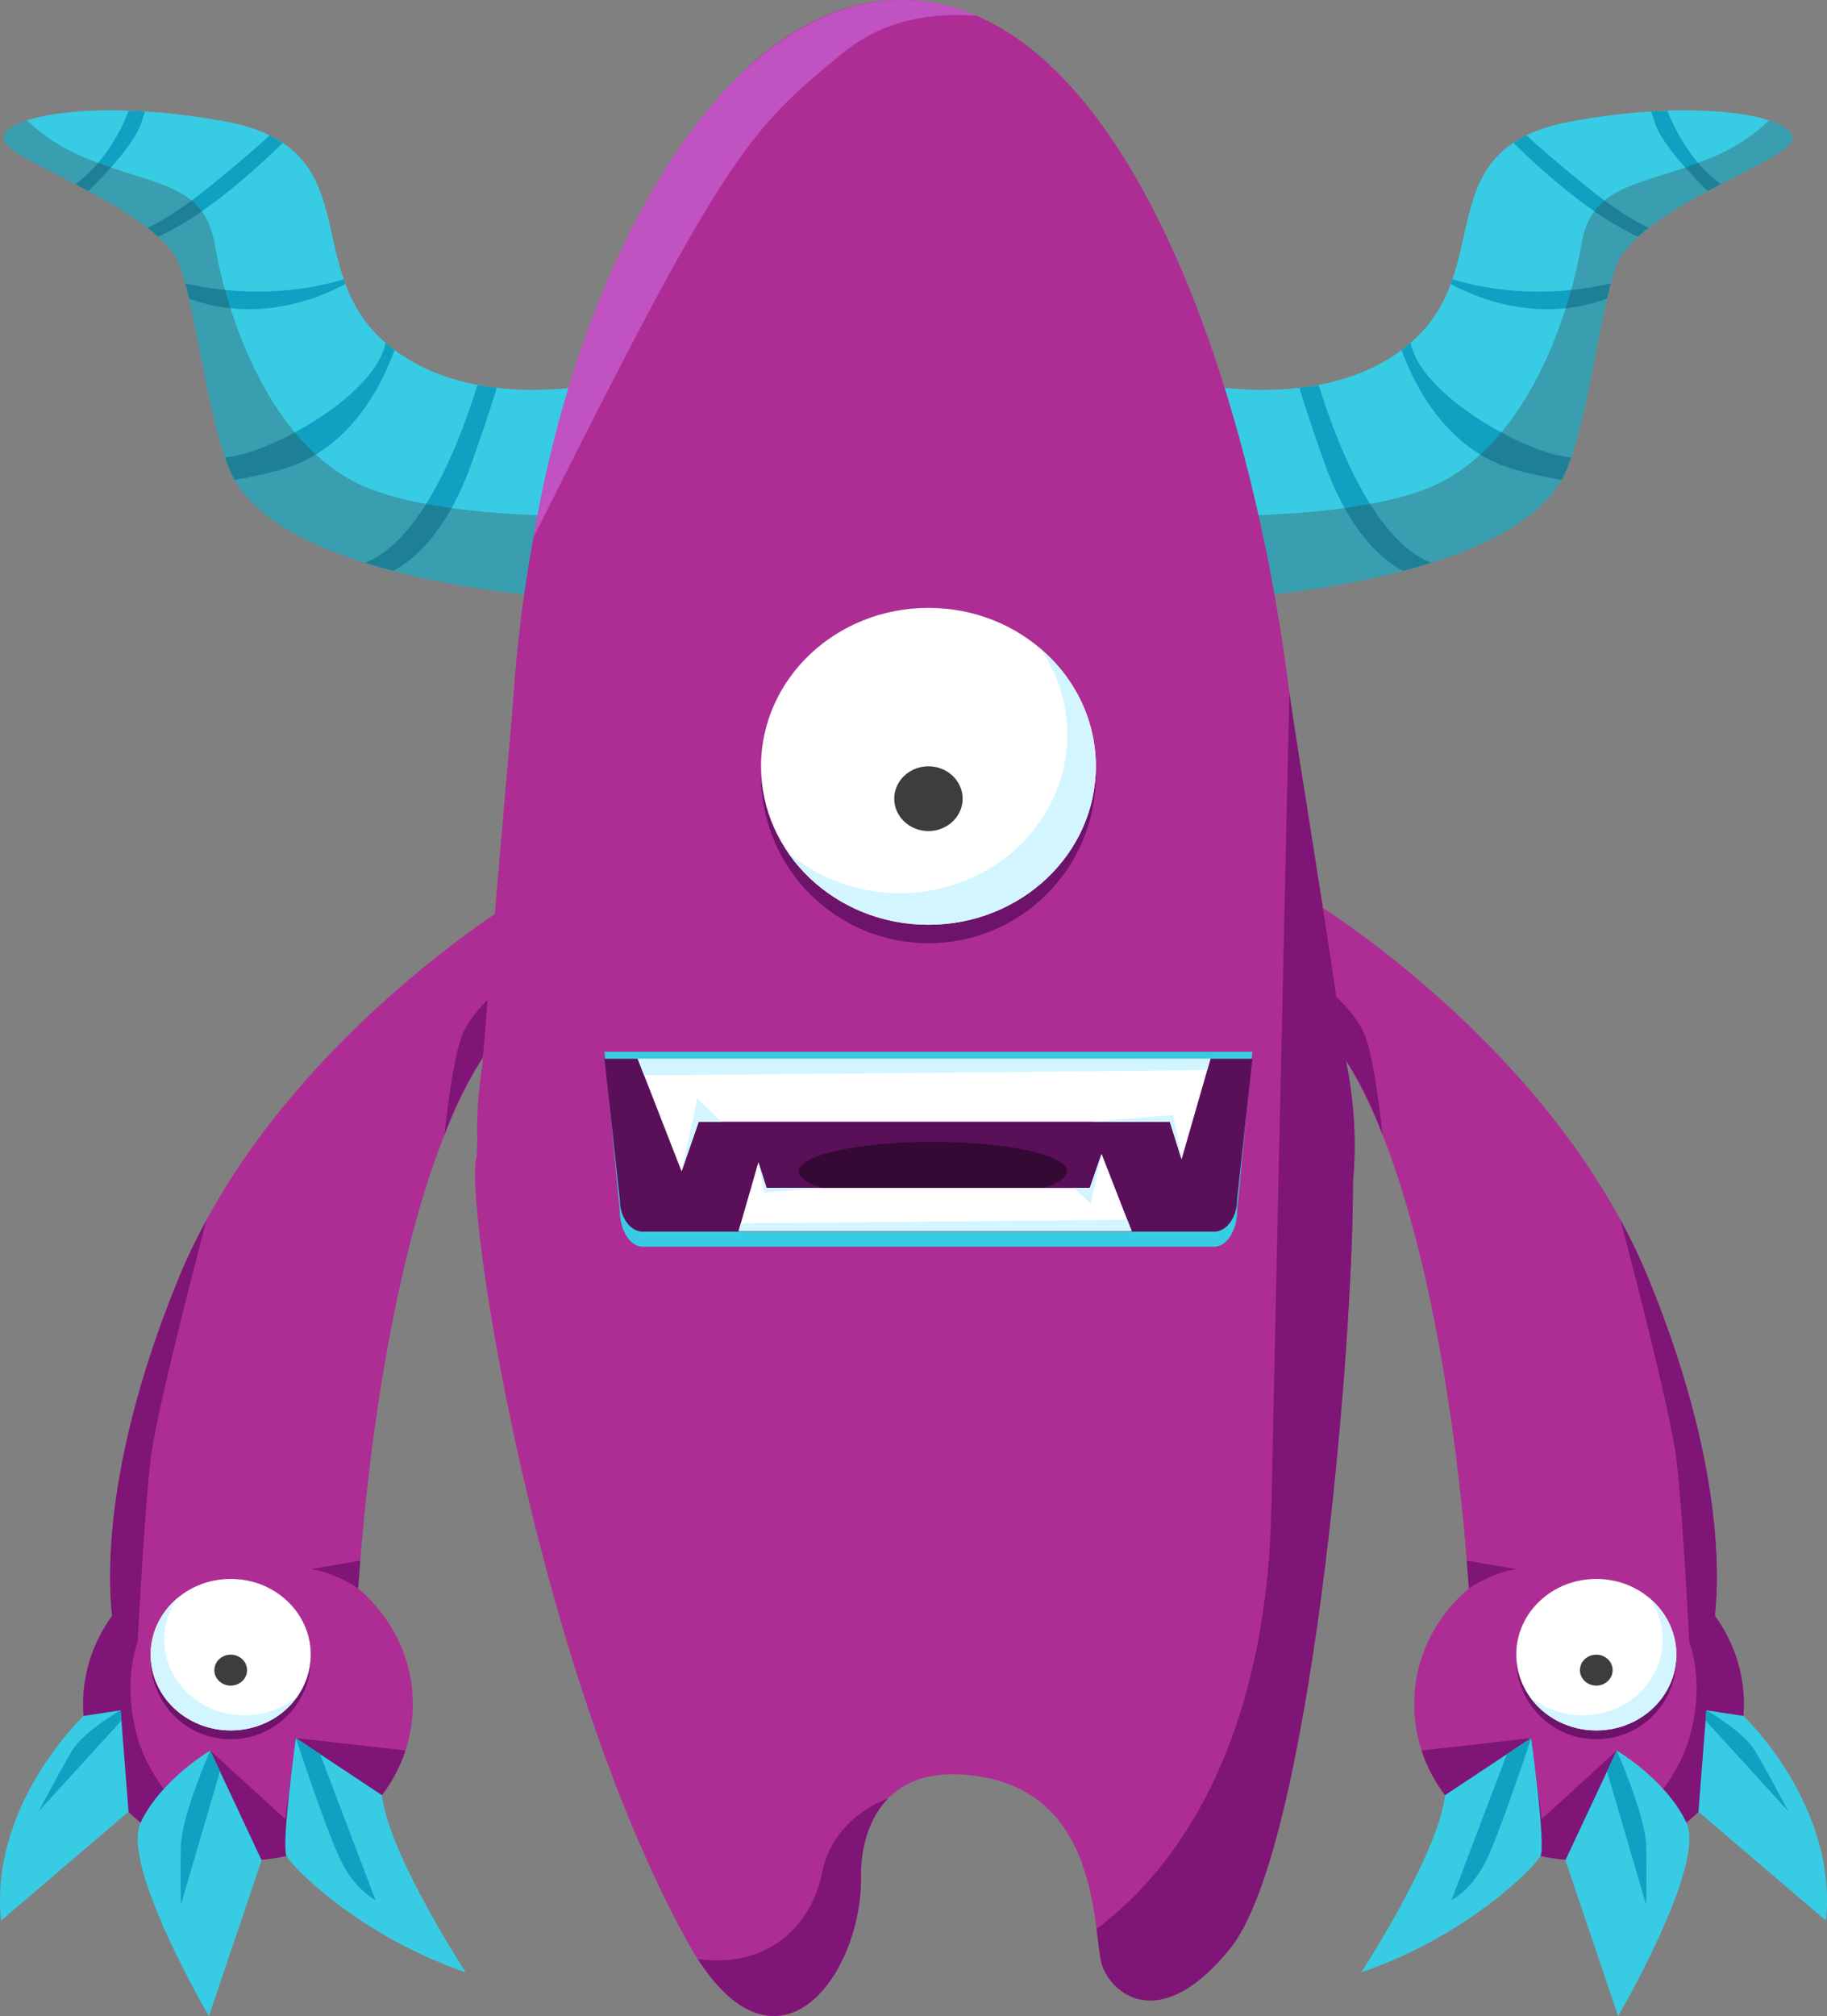 <?xml version="1.0" encoding="utf-8"?>
<!-- Generator: Adobe Illustrator 19.0.1, SVG Export Plug-In . SVG Version: 6.00 Build 0)  -->
<svg version="1.1" id="Objects" xmlns="http://www.w3.org/2000/svg" xmlns:xlink="http://www.w3.org/1999/xlink" x="0px" y="0px"
	 width="212.071px" height="233.956px" viewBox="0 0 212.071 233.956" enable-background="new 0 0 212.071 233.956"
	 xml:space="preserve">
<rect x="0" y="0" width="212.071" height="233.956" fill="#808080" stroke="none"/>
<g>
	<g>
		<g>
			<path fill="#38CCE4" d="M137.154,44.151c0,0,16.404,4.38,26.58-4.366c10.176-8.746,1.696-22.587,18.656-25.696
				c16.96-3.109,28.266,0.049,25.157,2.883c-3.109,2.834-18.09,7.953-20.069,14.219c-1.979,6.266-3.133,17.376-5.653,23.383
				c-5.37,12.803-37.673,14.724-37.673,14.724L137.154,44.151z"/>
			<path fill="#10A0C1" d="M153.064,44.672c-0.75,0.143-1.496,0.254-2.234,0.34c0.651,2.151,1.576,4.976,2.895,8.678
				c2.913,8.173,6.815,11.351,9.15,12.569c1.088-0.286,2.177-0.598,3.255-0.938C159.609,62.749,155.245,51.719,153.064,44.672z"/>
			<path fill="#10A0C1" d="M176.05,54.558c1.914,0.514,3.644,0.874,5.22,1.132c0.206-0.363,0.394-0.734,0.554-1.116
				c0.194-0.462,0.377-0.962,0.555-1.48c-0.539-0.073-1.073-0.159-1.589-0.274c-5.199-1.156-15.916-7.264-17.056-13.036
				c-0.342,0.294-0.691,0.57-1.046,0.835C164.206,44.813,167.997,52.395,176.05,54.558z"/>
			<path fill="#10A0C1" d="M168.59,32.416c-0.063,0.183-0.133,0.365-0.201,0.547c3.439,1.837,10.415,4.527,18.168,1.69
				c0.143-0.616,0.29-1.209,0.44-1.777C184.007,33.601,176.718,34.841,168.59,32.416z"/>
			<path fill="#10A0C1" d="M191.38,26.436c-1.651-0.759-4.066-2.208-7.464-4.974c-3.307-2.692-5.403-4.525-6.733-5.756
				c-0.555,0.27-1.051,0.566-1.515,0.876c3.132,3.079,9.054,8.451,14.483,10.887C190.533,27.119,190.944,26.775,191.38,26.436z"/>
			<path fill="#10A0C1" d="M193.534,12.844c-0.611,0.021-1.237,0.051-1.878,0.091c0.14,0.42,0.288,0.866,0.45,1.363
				c0.791,2.432,4.331,6.116,6.127,7.876c0.511-0.273,1.019-0.54,1.521-0.801C196.462,19.029,194.515,15.282,193.534,12.844z"/>
			<path opacity="0.32" fill="#3D3D3D" d="M205.341,13.971c-1.541,1.522-3.868,3.234-7.324,4.587
				c-8.107,3.175-13.285,2.802-14.493,9.975c-1.208,7.173-6.132,24.005-18.518,28.405c-6.54,2.324-16.001,2.903-23.478,2.933
				l2.623,9.427c0,0,32.302-1.922,37.673-14.724c2.52-6.007,3.675-17.117,5.653-23.383c1.979-6.267,16.96-11.385,20.069-14.219
				C208.725,15.898,207.826,14.779,205.341,13.971z"/>
		</g>
		<g>
			<path fill="#38CCE4" d="M71.335,44.151c0,0-16.404,4.38-26.58-4.366c-10.176-8.746-1.696-22.587-18.656-25.696
				C9.139,10.98-2.167,14.137,0.942,16.972c3.109,2.834,18.09,7.953,20.069,14.219c1.979,6.266,3.133,17.376,5.653,23.383
				c5.371,12.803,37.673,14.724,37.673,14.724L71.335,44.151z"/>
			<path fill="#10A0C1" d="M55.425,44.672c0.75,0.143,1.496,0.254,2.234,0.34c-0.651,2.151-1.576,4.976-2.895,8.678
				c-2.913,8.173-6.815,11.351-9.15,12.569c-1.088-0.286-2.176-0.598-3.255-0.938C48.88,62.749,53.244,51.719,55.425,44.672z"/>
			<path fill="#10A0C1" d="M32.439,54.558c-1.914,0.514-3.644,0.874-5.22,1.132c-0.207-0.363-0.394-0.734-0.554-1.116
				c-0.194-0.462-0.377-0.962-0.556-1.48c0.539-0.073,1.073-0.159,1.589-0.274c5.199-1.156,15.916-7.264,17.056-13.036
				c0.342,0.294,0.691,0.57,1.046,0.835C44.283,44.813,40.492,52.395,32.439,54.558z"/>
			<path fill="#10A0C1" d="M39.899,32.416c0.063,0.183,0.133,0.365,0.201,0.547c-3.439,1.837-10.415,4.527-18.168,1.69
				c-0.143-0.616-0.29-1.209-0.44-1.777C24.482,33.601,31.771,34.841,39.899,32.416z"/>
			<path fill="#10A0C1" d="M17.109,26.436c1.651-0.759,4.066-2.208,7.464-4.974c3.307-2.692,5.403-4.525,6.733-5.756
				c0.555,0.27,1.051,0.566,1.515,0.876c-3.132,3.079-9.054,8.451-14.483,10.887C17.955,27.119,17.545,26.775,17.109,26.436z"/>
			<path fill="#10A0C1" d="M14.955,12.844c0.611,0.021,1.237,0.051,1.878,0.091c-0.14,0.42-0.288,0.866-0.45,1.363
				c-0.791,2.432-4.331,6.116-6.127,7.876c-0.511-0.273-1.019-0.54-1.521-0.801C12.027,19.029,13.974,15.282,14.955,12.844z"/>
			<path opacity="0.32" fill="#3D3D3D" d="M3.148,13.971c1.541,1.522,3.868,3.234,7.324,4.587
				c8.107,3.175,13.285,2.802,14.493,9.975c1.208,7.173,6.132,24.005,18.518,28.405c6.54,2.324,16.001,2.903,23.478,2.933
				l-2.623,9.427c0,0-32.302-1.922-37.673-14.724c-2.52-6.007-3.675-17.117-5.653-23.383c-1.979-6.267-16.96-11.385-20.069-14.219
				C-0.236,15.898,0.663,14.779,3.148,13.971z"/>
		</g>
		<g>
			<path fill="#AE2D95" d="M199.059,187.525c0.562-5.154,0.746-18.423-7.642-38.988c-11.007-26.984-39.025-43.918-39.025-43.918
				c-11.506-4.152,1.226,14.821,1.226,14.821c12.737,15.154,16.181,54.488,16.882,64.886c-3.891,3.314-6.351,8.102-6.351,13.446
				c0,10.001,8.568,18.108,19.138,18.108c10.569,0,19.138-8.107,19.138-18.108C202.424,193.967,201.178,190.44,199.059,187.525z"/>
			<path fill="#7F1576" d="M191.416,148.538c-0.983-2.409-2.106-4.734-3.327-6.978c0.086,0.324,5.765,21.701,6.494,27.732
				c0.734,6.077,1.507,21.268,1.507,21.268s1.886,4.63,0,11.141c-0.961,3.316-3.033,5.911-3.033,5.911l-5.385-4.464l-8.714,7.957
				l-1.225-9.404l-12.726,1.447c2.42,7.376,9.689,12.732,18.28,12.732c10.569,0,19.138-8.107,19.138-18.108
				c0-3.805-1.246-7.332-3.365-10.247C199.621,182.372,199.805,169.103,191.416,148.538z"/>
			<g>
				<g>
					<path fill="#38CCE4" d="M167.742,208.329l9.99-6.628c0,0,1.715,12.454,1.087,13.678c-0.628,1.224-8.274,9.182-20.812,13.523
						C158.006,228.902,166.926,215.247,167.742,208.329z"/>
					<path fill="#10A0C1" d="M177.732,201.701c0,0-3.517,10.707-5.199,14.179c-1.682,3.472-4.051,4.63-4.051,4.63l6.429-16.937
						L177.732,201.701z"/>
				</g>
				<g>
					<path fill="#38CCE4" d="M181.708,215.88l5.964-12.732c0,0,5.754,3.411,8.076,8.361c2.322,4.95-7.923,22.462-7.923,22.462
						L181.708,215.88z"/>
					<path fill="#10A0C1" d="M187.671,203.148c0,0,3.288,7.487,3.402,10.96c0.115,3.472,0,6.945,0,6.945l-4.536-15.484
						L187.671,203.148z"/>
				</g>
				<g>
					<path fill="#38CCE4" d="M197.152,210.247l0.917-11.765l4.298,0.651c0,0,10.96,10.309,9.583,23.764L197.152,210.247z"/>
					<path fill="#10A0C1" d="M198.069,198.482c0,0,4.243,2.387,5.62,4.666c1.376,2.279,3.899,7.053,3.899,7.053l-9.612-10.524
						L198.069,198.482z"/>
				</g>
			</g>
			<g>
				<ellipse fill="#6D1369" cx="185.291" cy="192.536" rx="9.292" ry="9.304"/>
				<ellipse fill="#FFFFFF" cx="185.291" cy="192.024" rx="9.292" ry="8.792"/>
				<path fill="#D3F5FF" d="M191.496,185.481c0.949,1.379,1.503,3.023,1.503,4.791c0,4.856-4.16,8.792-9.292,8.792
					c-2.385,0-4.56-0.851-6.205-2.249c1.658,2.408,4.526,4.001,7.79,4.001c5.132,0,9.292-3.936,9.292-8.792
					C194.583,189.425,193.391,187.09,191.496,185.481z"/>
				<ellipse fill="#3D3D3D" cx="185.291" cy="193.82" rx="1.898" ry="1.796"/>
			</g>
			<path fill="#7F1576" d="M170.5,184.326c0,0,2.58-1.796,5.499-2.23l-5.738-0.981L170.5,184.326z"/>
			<path fill="#7F1576" d="M156.1,122.869c0,0,2.452,3.452,4.379,8.839c0,0-0.912-9.186-2.19-11.899
				c-1.277-2.713-4.259-5.1-4.259-5.1L156.1,122.869z"/>
		</g>
		<g>
			<path fill="#AE2D95" d="M13.012,187.525c-0.562-5.154-0.747-18.423,7.642-38.988c11.007-26.984,39.025-43.918,39.025-43.918
				c11.506-4.152-1.226,14.821-1.226,14.821c-12.737,15.154-16.181,54.488-16.882,64.886c3.891,3.314,6.351,8.102,6.351,13.446
				c0,10.001-8.568,18.108-19.138,18.108c-10.569,0-19.138-8.107-19.138-18.108C9.647,193.967,10.893,190.44,13.012,187.525z"/>
			<path fill="#7F1576" d="M20.655,148.538c0.983-2.409,2.106-4.734,3.327-6.978c-0.086,0.324-5.766,21.701-6.494,27.732
				c-0.734,6.077-1.507,21.268-1.507,21.268s-1.886,4.63,0,11.141c0.961,3.316,3.033,5.911,3.033,5.911l5.385-4.464l8.714,7.957
				l1.225-9.404l12.726,1.447c-2.42,7.376-9.688,12.732-18.28,12.732c-10.569,0-19.138-8.107-19.138-18.108
				c0-3.805,1.246-7.332,3.365-10.247C12.45,182.372,12.266,169.103,20.655,148.538z"/>
			<g>
				<g>
					<path fill="#38CCE4" d="M44.329,208.329l-9.99-6.628c0,0-1.715,12.454-1.087,13.678c0.628,1.224,8.274,9.182,20.812,13.523
						C54.064,228.902,45.145,215.247,44.329,208.329z"/>
					<path fill="#10A0C1" d="M34.339,201.701c0,0,3.517,10.707,5.199,14.179c1.682,3.472,4.051,4.63,4.051,4.63l-6.429-16.937
						L34.339,201.701z"/>
				</g>
				<g>
					<path fill="#38CCE4" d="M30.363,215.88L24.4,203.148c0,0-5.754,3.411-8.076,8.361c-2.322,4.95,7.923,22.462,7.923,22.462
						L30.363,215.88z"/>
					<path fill="#10A0C1" d="M24.4,203.148c0,0-3.288,7.487-3.402,10.96c-0.115,3.472,0,6.945,0,6.945l4.536-15.484L24.4,203.148z"
						/>
				</g>
				<g>
					<path fill="#38CCE4" d="M14.919,210.247l-0.918-11.765l-4.298,0.651c0,0-10.96,10.309-9.583,23.764L14.919,210.247z"/>
					<path fill="#10A0C1" d="M14.001,198.482c0,0-4.243,2.387-5.619,4.666c-1.376,2.279-3.899,7.053-3.899,7.053l9.612-10.524
						L14.001,198.482z"/>
				</g>
			</g>
			<g>
				<ellipse fill="#6D1369" cx="26.78" cy="192.536" rx="9.292" ry="9.304"/>
				<ellipse fill="#FFFFFF" cx="26.78" cy="192.024" rx="9.292" ry="8.792"/>
				<path fill="#D3F5FF" d="M20.575,185.481c-0.949,1.379-1.503,3.023-1.503,4.791c0,4.856,4.16,8.792,9.292,8.792
					c2.385,0,4.56-0.851,6.205-2.249c-1.658,2.408-4.526,4.001-7.79,4.001c-5.132,0-9.292-3.936-9.292-8.792
					C17.488,189.425,18.68,187.09,20.575,185.481z"/>
				<ellipse fill="#3D3D3D" cx="26.78" cy="193.82" rx="1.899" ry="1.796"/>
			</g>
			<path fill="#7F1576" d="M41.571,184.326c0,0-2.58-1.796-5.499-2.23l5.738-0.981L41.571,184.326z"/>
			<path fill="#7F1576" d="M55.971,122.869c0,0-2.452,3.452-4.379,8.839c0,0,0.913-9.186,2.19-11.899
				c1.277-2.713,4.259-5.1,4.259-5.1L55.971,122.869z"/>
		</g>
		<g>
			<path fill="#AE2D95" d="M157.242,133.318c0.031-3.818-0.395-7.541-1.202-11.131c-1.55-11.712-5.834-37.514-6.376-41.833
				C144.903,42.423,129.509,0,104.647,0C79.785,0,62.271,42.238,59.631,80.353c-0.258,3.731-2.532,28.76-3.653,43.358
				c-0.375,2.361-0.585,4.779-0.605,7.245c-0.004,0.462,0.015,0.919,0.025,1.379c-0.039,0.858-0.05,1.455-0.027,1.728
				c-1.739,3.859,6.36,58.493,24.39,91.221c9.973,18.102,20.411,4.123,20.183-7.704c0,0-0.627-13.355,13.214-11.502
				c13.784,1.845,13.679,15.992,14.613,21.377c0.565,3.255,6.354,9.333,14.996-1.302c9.314-11.462,14.328-69.031,14.282-89.034
				C157.155,135.864,157.232,134.599,157.242,133.318z"/>
			<path fill="#C152C1" d="M113.514,1.858C110.647,0.651,107.682,0,104.647,0C84.115,0,67.345,29.879,61.935,62.333
				c22.066-44.06,24.755-47.161,36.071-56.309C102.63,2.285,108.194,1.388,113.514,1.858z"/>
			<path fill="#7F1576" d="M127.282,223.845c0.186,1.402,0.321,2.647,0.488,3.61c0.565,3.255,6.354,9.333,14.996-1.302
				c9.314-11.462,14.328-69.031,14.282-89.034c0.108-1.255,0.184-2.52,0.194-3.801c0.031-3.818-0.395-7.541-1.202-11.131
				c-1.55-11.712-5.834-37.514-6.376-41.833c0,0-1.634,72.539-2.086,94.581C147.016,202.309,136.545,216.972,127.282,223.845z"/>
			<path fill="#7F1576" d="M95.425,217.347c-0.994,5.137-5.363,11.18-14.424,10.006c9.578,14.859,19.159,1.565,18.941-9.773
				c0,0-0.248-5.413,3.142-8.868C103.084,208.712,96.694,210.787,95.425,217.347z"/>
		</g>
	</g>
	<g>
		<g>
			<path fill="#38CCE4" d="M70.166,122.053l1.775,18.419c0,2.316,1.198,4.21,2.662,4.21h66.333c1.464,0,2.662-1.895,2.662-4.21
				l1.775-18.419H70.166z"/>
			<path fill="#591059" d="M70.166,122.869l1.775,16.33c0,2.053,1.198,3.733,2.662,3.733h66.333c1.464,0,2.662-1.68,2.662-3.733
				l1.775-16.33H70.166z"/>
			<ellipse opacity="0.42" cx="108.279" cy="135.934" rx="15.577" ry="3.422"/>
			<polygon fill="#FFFFFF" points="74.019,122.869 79.114,135.934 81.103,130.179 135.787,130.179 137.154,134.534 140.51,122.869 
							"/>
			<polygon fill="#D3F5FF" points="74.019,122.869 140.51,122.869 140.132,124.182 74.775,124.807 			"/>
			<polygon fill="#D3F5FF" points="79.114,135.934 80.937,127.483 83.754,130.179 81.103,130.179 			"/>
			<polygon fill="#D3F5FF" points="126.507,130.179 136.201,129.402 137.154,134.534 135.787,130.179 			"/>
			<polygon fill="#FFFFFF" points="131.365,142.874 127.867,133.908 126.503,137.857 88.972,137.857 88.033,134.869 85.73,142.874 
							"/>
			<polygon fill="#D3F5FF" points="131.365,142.874 85.73,142.874 85.989,141.973 130.846,141.545 			"/>
			<polygon fill="#D3F5FF" points="127.867,133.908 126.616,139.708 124.683,137.857 126.503,137.857 			"/>
			<polygon fill="#D3F5FF" points="95.34,137.857 88.687,138.391 88.033,134.869 88.972,137.857 			"/>
		</g>
		<g>
			<ellipse fill="#6D1369" cx="107.769" cy="90.002" rx="19.433" ry="19.458"/>
			<ellipse fill="#FFFFFF" cx="107.769" cy="88.931" rx="19.433" ry="18.387"/>
			<path fill="#D3F5FF" d="M120.747,75.248c1.985,2.883,3.143,6.323,3.143,10.02c0,10.155-8.7,18.387-19.433,18.387
				c-4.988,0-9.536-1.78-12.977-4.703c3.467,5.035,9.466,8.367,16.29,8.367c10.732,0,19.433-8.232,19.433-18.387
				C127.202,83.496,124.709,78.614,120.747,75.248z"/>
			<ellipse fill="#3D3D3D" cx="107.769" cy="92.688" rx="3.97" ry="3.757"/>
		</g>
	</g>
</g>
</svg>
